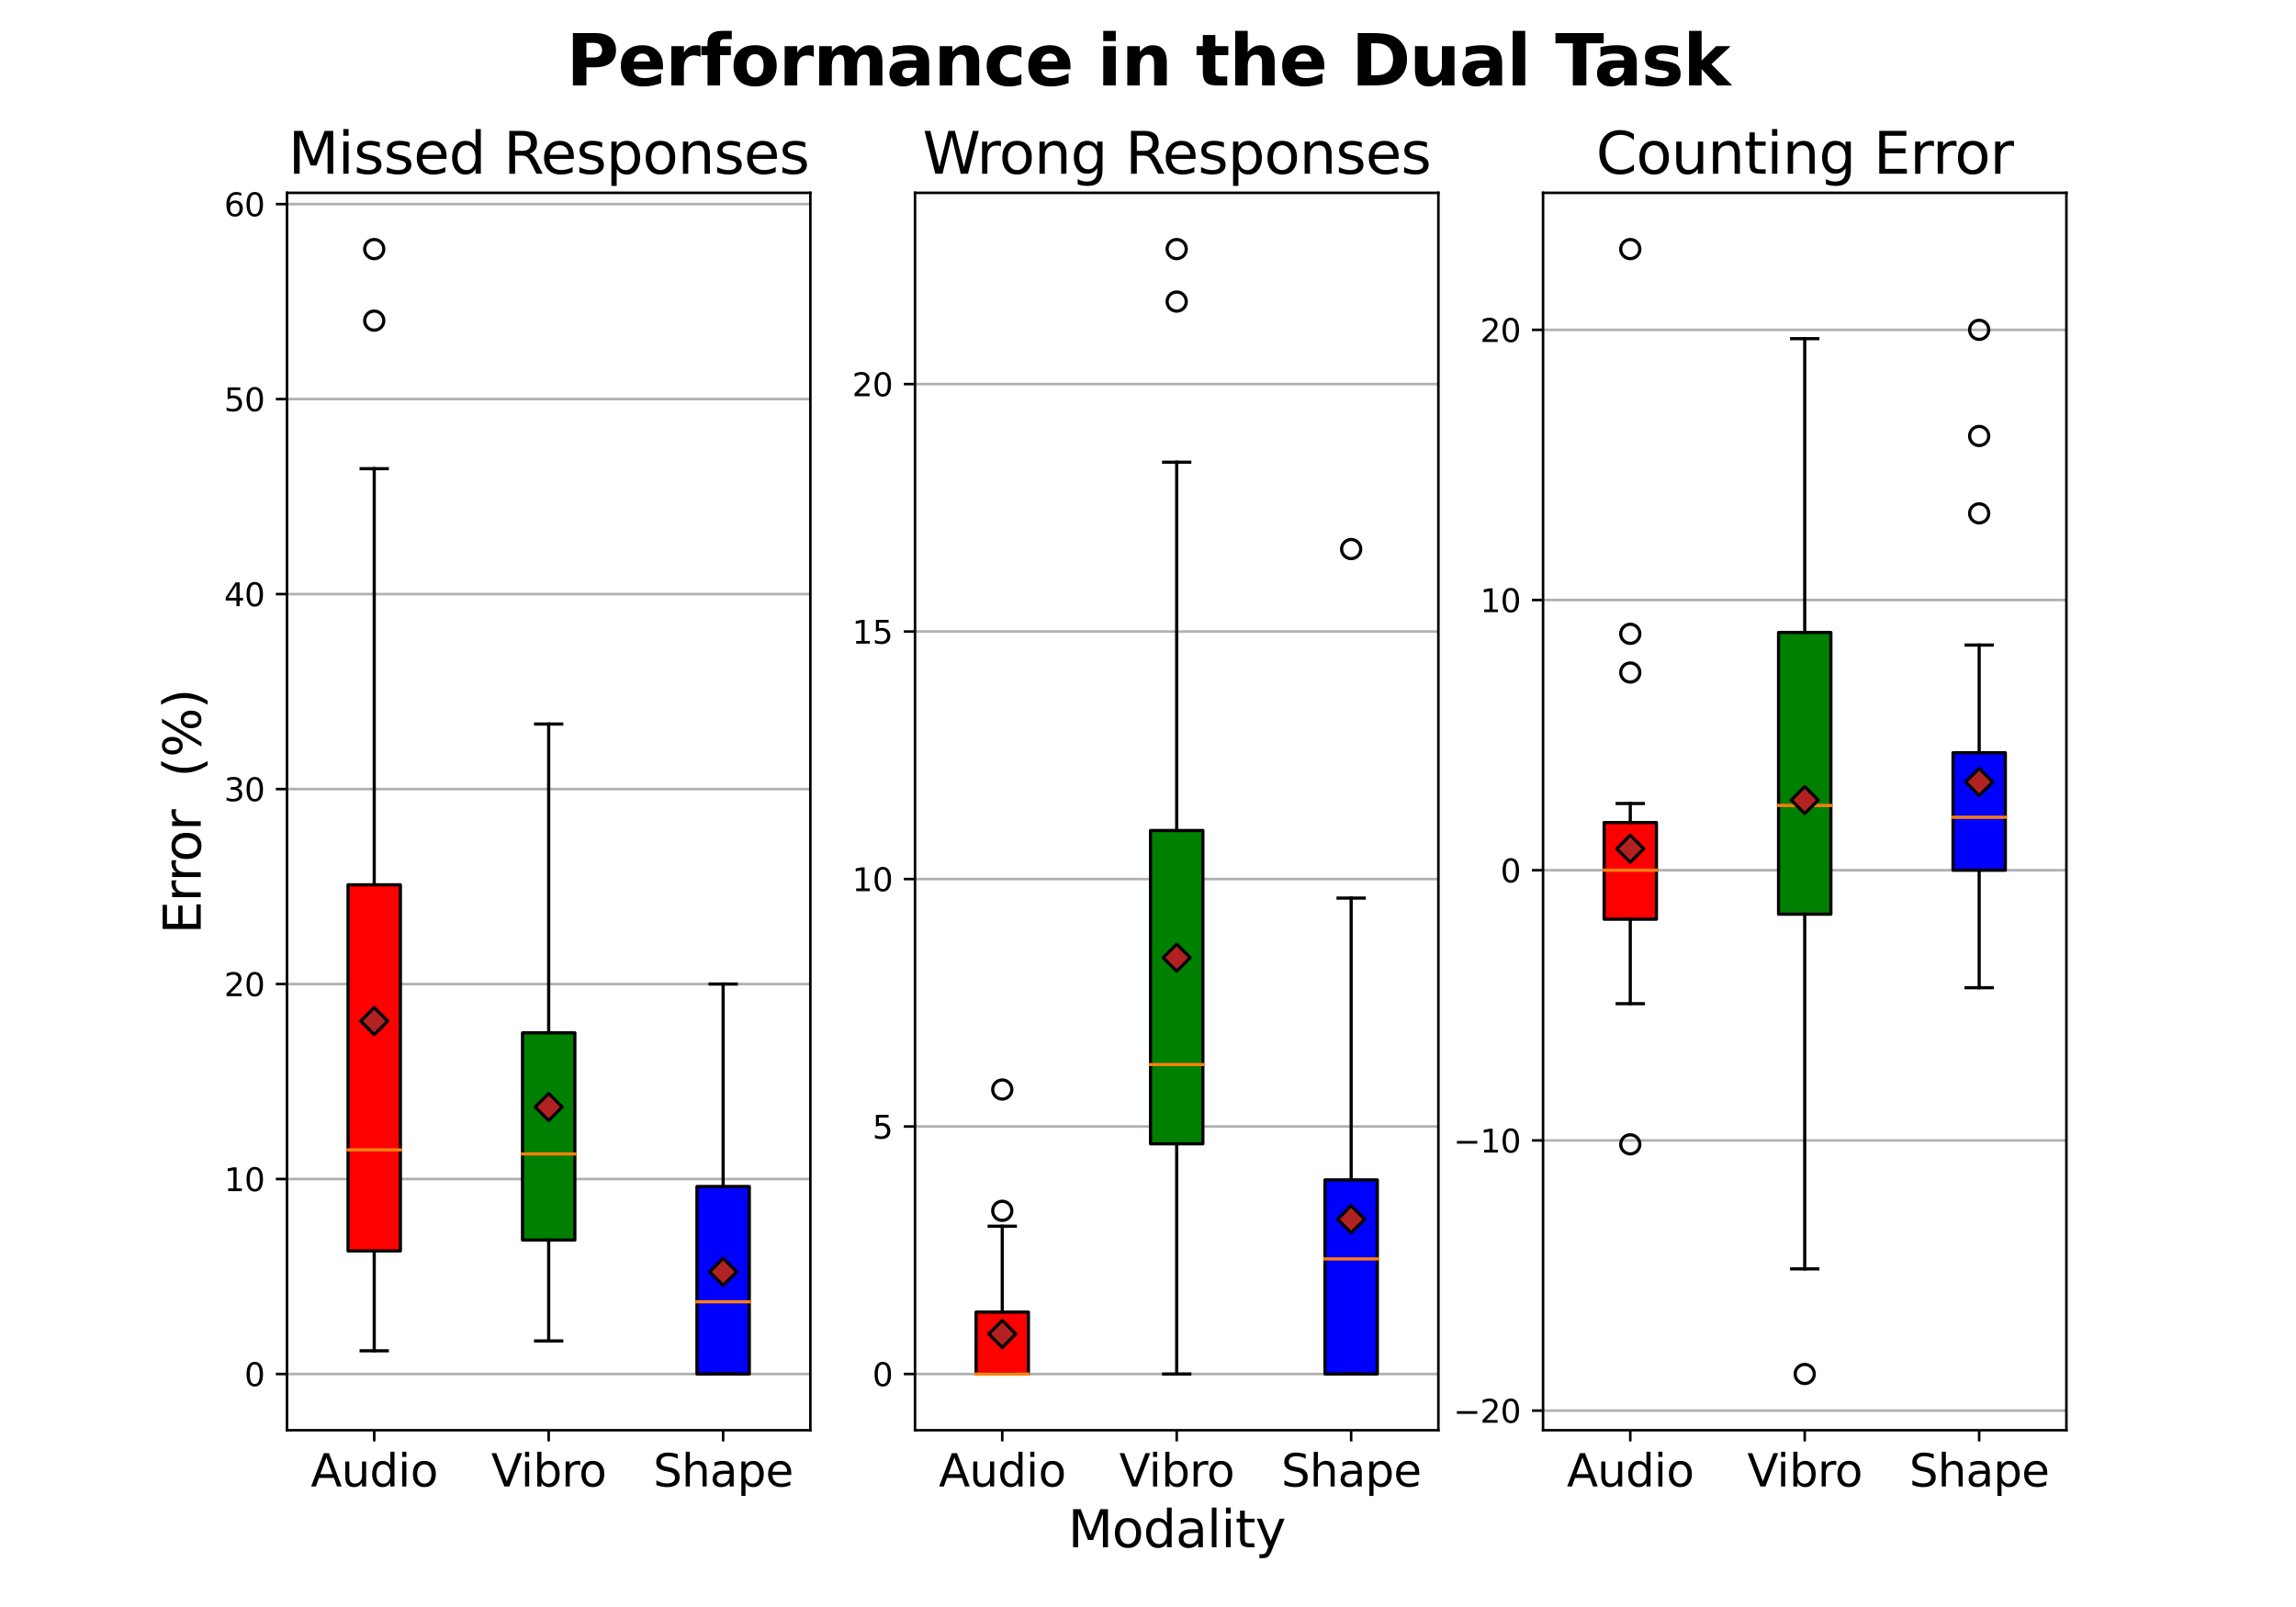 <?xml version="1.0" encoding="utf-8" standalone="no"?>
<!DOCTYPE svg PUBLIC "-//W3C//DTD SVG 1.1//EN"
  "http://www.w3.org/Graphics/SVG/1.1/DTD/svg11.dtd">
<svg xmlns:xlink="http://www.w3.org/1999/xlink" width="720pt" height="504pt" viewBox="0 0 720 504" xmlns="http://www.w3.org/2000/svg" version="1.1">
 <defs>
  <style type="text/css">*{stroke-linejoin: round; stroke-linecap: butt}</style>
 </defs>
 <g id="figure_1">
  <g id="patch_1">
   <path d="M 0 504 
L 720 504 
L 720 0 
L 0 0 
z
" style="fill: #ffffff"/>
  </g>
  <g id="axes_1">
   <g id="patch_2">
    <path d="M 90 448.56 
L 254.118 448.56 
L 254.118 60.48 
L 90 60.48 
z
" style="fill: #ffffff"/>
   </g>
   <g id="matplotlib.axis_1">
    <g id="xtick_1">
     <g id="line2d_1">
      <defs>
       <path id="m55dd705a70" d="M 0 0 
L 0 3.5 
" style="stroke: #000000; stroke-width: 0.8"/>
      </defs>
      <g>
       <use xlink:href="#m55dd705a70" x="117.353" y="448.56" style="stroke: #000000; stroke-width: 0.8"/>
      </g>
     </g>
     <g id="text_1">
      <!-- Audio -->
      <g transform="translate(97.457 466.198)scale(0.14 -0.14)">
       <defs>
        <path id="DejaVuSans-41" d="M 2188 4044 
L 1331 1722 
L 3047 1722 
L 2188 4044 
z
M 1831 4666 
L 2547 4666 
L 4325 0 
L 3669 0 
L 3244 1197 
L 1141 1197 
L 716 0 
L 50 0 
L 1831 4666 
z
" transform="scale(0.016)"/>
        <path id="DejaVuSans-75" d="M 544 1381 
L 544 3500 
L 1119 3500 
L 1119 1403 
Q 1119 906 1312 657 
Q 1506 409 1894 409 
Q 2359 409 2629 706 
Q 2900 1003 2900 1516 
L 2900 3500 
L 3475 3500 
L 3475 0 
L 2900 0 
L 2900 538 
Q 2691 219 2414 64 
Q 2138 -91 1772 -91 
Q 1169 -91 856 284 
Q 544 659 544 1381 
z
M 1991 3584 
L 1991 3584 
z
" transform="scale(0.016)"/>
        <path id="DejaVuSans-64" d="M 2906 2969 
L 2906 4863 
L 3481 4863 
L 3481 0 
L 2906 0 
L 2906 525 
Q 2725 213 2448 61 
Q 2172 -91 1784 -91 
Q 1150 -91 751 415 
Q 353 922 353 1747 
Q 353 2572 751 3078 
Q 1150 3584 1784 3584 
Q 2172 3584 2448 3432 
Q 2725 3281 2906 2969 
z
M 947 1747 
Q 947 1113 1208 752 
Q 1469 391 1925 391 
Q 2381 391 2643 752 
Q 2906 1113 2906 1747 
Q 2906 2381 2643 2742 
Q 2381 3103 1925 3103 
Q 1469 3103 1208 2742 
Q 947 2381 947 1747 
z
" transform="scale(0.016)"/>
        <path id="DejaVuSans-69" d="M 603 3500 
L 1178 3500 
L 1178 0 
L 603 0 
L 603 3500 
z
M 603 4863 
L 1178 4863 
L 1178 4134 
L 603 4134 
L 603 4863 
z
" transform="scale(0.016)"/>
        <path id="DejaVuSans-6f" d="M 1959 3097 
Q 1497 3097 1228 2736 
Q 959 2375 959 1747 
Q 959 1119 1226 758 
Q 1494 397 1959 397 
Q 2419 397 2687 759 
Q 2956 1122 2956 1747 
Q 2956 2369 2687 2733 
Q 2419 3097 1959 3097 
z
M 1959 3584 
Q 2709 3584 3137 3096 
Q 3566 2609 3566 1747 
Q 3566 888 3137 398 
Q 2709 -91 1959 -91 
Q 1206 -91 779 398 
Q 353 888 353 1747 
Q 353 2609 779 3096 
Q 1206 3584 1959 3584 
z
" transform="scale(0.016)"/>
       </defs>
       <use xlink:href="#DejaVuSans-41"/>
       <use xlink:href="#DejaVuSans-75" x="68.408"/>
       <use xlink:href="#DejaVuSans-64" x="131.787"/>
       <use xlink:href="#DejaVuSans-69" x="195.264"/>
       <use xlink:href="#DejaVuSans-6f" x="223.047"/>
      </g>
     </g>
    </g>
    <g id="xtick_2">
     <g id="line2d_2">
      <g>
       <use xlink:href="#m55dd705a70" x="172.059" y="448.56" style="stroke: #000000; stroke-width: 0.8"/>
      </g>
     </g>
     <g id="text_2">
      <!-- Vibro -->
      <g transform="translate(154.036 466.198)scale(0.14 -0.14)">
       <defs>
        <path id="DejaVuSans-56" d="M 1831 0 
L 50 4666 
L 709 4666 
L 2188 738 
L 3669 4666 
L 4325 4666 
L 2547 0 
L 1831 0 
z
" transform="scale(0.016)"/>
        <path id="DejaVuSans-62" d="M 3116 1747 
Q 3116 2381 2855 2742 
Q 2594 3103 2138 3103 
Q 1681 3103 1420 2742 
Q 1159 2381 1159 1747 
Q 1159 1113 1420 752 
Q 1681 391 2138 391 
Q 2594 391 2855 752 
Q 3116 1113 3116 1747 
z
M 1159 2969 
Q 1341 3281 1617 3432 
Q 1894 3584 2278 3584 
Q 2916 3584 3314 3078 
Q 3713 2572 3713 1747 
Q 3713 922 3314 415 
Q 2916 -91 2278 -91 
Q 1894 -91 1617 61 
Q 1341 213 1159 525 
L 1159 0 
L 581 0 
L 581 4863 
L 1159 4863 
L 1159 2969 
z
" transform="scale(0.016)"/>
        <path id="DejaVuSans-72" d="M 2631 2963 
Q 2534 3019 2420 3045 
Q 2306 3072 2169 3072 
Q 1681 3072 1420 2755 
Q 1159 2438 1159 1844 
L 1159 0 
L 581 0 
L 581 3500 
L 1159 3500 
L 1159 2956 
Q 1341 3275 1631 3429 
Q 1922 3584 2338 3584 
Q 2397 3584 2469 3576 
Q 2541 3569 2628 3553 
L 2631 2963 
z
" transform="scale(0.016)"/>
       </defs>
       <use xlink:href="#DejaVuSans-56"/>
       <use xlink:href="#DejaVuSans-69" x="66.158"/>
       <use xlink:href="#DejaVuSans-62" x="93.941"/>
       <use xlink:href="#DejaVuSans-72" x="157.418"/>
       <use xlink:href="#DejaVuSans-6f" x="196.281"/>
      </g>
     </g>
    </g>
    <g id="xtick_3">
     <g id="line2d_3">
      <g>
       <use xlink:href="#m55dd705a70" x="226.765" y="448.56" style="stroke: #000000; stroke-width: 0.8"/>
      </g>
     </g>
     <g id="text_3">
      <!-- Shape -->
      <g transform="translate(204.844 466.198)scale(0.14 -0.14)">
       <defs>
        <path id="DejaVuSans-53" d="M 3425 4513 
L 3425 3897 
Q 3066 4069 2747 4153 
Q 2428 4238 2131 4238 
Q 1616 4238 1336 4038 
Q 1056 3838 1056 3469 
Q 1056 3159 1242 3001 
Q 1428 2844 1947 2747 
L 2328 2669 
Q 3034 2534 3370 2195 
Q 3706 1856 3706 1288 
Q 3706 609 3251 259 
Q 2797 -91 1919 -91 
Q 1588 -91 1214 -16 
Q 841 59 441 206 
L 441 856 
Q 825 641 1194 531 
Q 1563 422 1919 422 
Q 2459 422 2753 634 
Q 3047 847 3047 1241 
Q 3047 1584 2836 1778 
Q 2625 1972 2144 2069 
L 1759 2144 
Q 1053 2284 737 2584 
Q 422 2884 422 3419 
Q 422 4038 858 4394 
Q 1294 4750 2059 4750 
Q 2388 4750 2728 4690 
Q 3069 4631 3425 4513 
z
" transform="scale(0.016)"/>
        <path id="DejaVuSans-68" d="M 3513 2113 
L 3513 0 
L 2938 0 
L 2938 2094 
Q 2938 2591 2744 2837 
Q 2550 3084 2163 3084 
Q 1697 3084 1428 2787 
Q 1159 2491 1159 1978 
L 1159 0 
L 581 0 
L 581 4863 
L 1159 4863 
L 1159 2956 
Q 1366 3272 1645 3428 
Q 1925 3584 2291 3584 
Q 2894 3584 3203 3211 
Q 3513 2838 3513 2113 
z
" transform="scale(0.016)"/>
        <path id="DejaVuSans-61" d="M 2194 1759 
Q 1497 1759 1228 1600 
Q 959 1441 959 1056 
Q 959 750 1161 570 
Q 1363 391 1709 391 
Q 2188 391 2477 730 
Q 2766 1069 2766 1631 
L 2766 1759 
L 2194 1759 
z
M 3341 1997 
L 3341 0 
L 2766 0 
L 2766 531 
Q 2569 213 2275 61 
Q 1981 -91 1556 -91 
Q 1019 -91 701 211 
Q 384 513 384 1019 
Q 384 1609 779 1909 
Q 1175 2209 1959 2209 
L 2766 2209 
L 2766 2266 
Q 2766 2663 2505 2880 
Q 2244 3097 1772 3097 
Q 1472 3097 1187 3025 
Q 903 2953 641 2809 
L 641 3341 
Q 956 3463 1253 3523 
Q 1550 3584 1831 3584 
Q 2591 3584 2966 3190 
Q 3341 2797 3341 1997 
z
" transform="scale(0.016)"/>
        <path id="DejaVuSans-70" d="M 1159 525 
L 1159 -1331 
L 581 -1331 
L 581 3500 
L 1159 3500 
L 1159 2969 
Q 1341 3281 1617 3432 
Q 1894 3584 2278 3584 
Q 2916 3584 3314 3078 
Q 3713 2572 3713 1747 
Q 3713 922 3314 415 
Q 2916 -91 2278 -91 
Q 1894 -91 1617 61 
Q 1341 213 1159 525 
z
M 3116 1747 
Q 3116 2381 2855 2742 
Q 2594 3103 2138 3103 
Q 1681 3103 1420 2742 
Q 1159 2381 1159 1747 
Q 1159 1113 1420 752 
Q 1681 391 2138 391 
Q 2594 391 2855 752 
Q 3116 1113 3116 1747 
z
" transform="scale(0.016)"/>
        <path id="DejaVuSans-65" d="M 3597 1894 
L 3597 1613 
L 953 1613 
Q 991 1019 1311 708 
Q 1631 397 2203 397 
Q 2534 397 2845 478 
Q 3156 559 3463 722 
L 3463 178 
Q 3153 47 2828 -22 
Q 2503 -91 2169 -91 
Q 1331 -91 842 396 
Q 353 884 353 1716 
Q 353 2575 817 3079 
Q 1281 3584 2069 3584 
Q 2775 3584 3186 3129 
Q 3597 2675 3597 1894 
z
M 3022 2063 
Q 3016 2534 2758 2815 
Q 2500 3097 2075 3097 
Q 1594 3097 1305 2825 
Q 1016 2553 972 2059 
L 3022 2063 
z
" transform="scale(0.016)"/>
       </defs>
       <use xlink:href="#DejaVuSans-53"/>
       <use xlink:href="#DejaVuSans-68" x="63.477"/>
       <use xlink:href="#DejaVuSans-61" x="126.855"/>
       <use xlink:href="#DejaVuSans-70" x="188.135"/>
       <use xlink:href="#DejaVuSans-65" x="251.611"/>
      </g>
     </g>
    </g>
   </g>
   <g id="matplotlib.axis_2">
    <g id="ytick_1">
     <g id="line2d_4">
      <path d="M 90 430.92 
L 254.118 430.92 
" clip-path="url(#p81320857c2)" style="fill: none; stroke: #b0b0b0; stroke-width: 0.8; stroke-linecap: square"/>
     </g>
     <g id="line2d_5">
      <defs>
       <path id="md8f226e6fe" d="M 0 0 
L -3.5 0 
" style="stroke: #000000; stroke-width: 0.8"/>
      </defs>
      <g>
       <use xlink:href="#md8f226e6fe" x="90" y="430.92" style="stroke: #000000; stroke-width: 0.8"/>
      </g>
     </g>
     <g id="text_4">
      <!-- 0 -->
      <g transform="translate(76.638 434.719)scale(0.1 -0.1)">
       <defs>
        <path id="DejaVuSans-30" d="M 2034 4250 
Q 1547 4250 1301 3770 
Q 1056 3291 1056 2328 
Q 1056 1369 1301 889 
Q 1547 409 2034 409 
Q 2525 409 2770 889 
Q 3016 1369 3016 2328 
Q 3016 3291 2770 3770 
Q 2525 4250 2034 4250 
z
M 2034 4750 
Q 2819 4750 3233 4129 
Q 3647 3509 3647 2328 
Q 3647 1150 3233 529 
Q 2819 -91 2034 -91 
Q 1250 -91 836 529 
Q 422 1150 422 2328 
Q 422 3509 836 4129 
Q 1250 4750 2034 4750 
z
" transform="scale(0.016)"/>
       </defs>
       <use xlink:href="#DejaVuSans-30"/>
      </g>
     </g>
    </g>
    <g id="ytick_2">
     <g id="line2d_6">
      <path d="M 90 369.768 
L 254.118 369.768 
" clip-path="url(#p81320857c2)" style="fill: none; stroke: #b0b0b0; stroke-width: 0.8; stroke-linecap: square"/>
     </g>
     <g id="line2d_7">
      <g>
       <use xlink:href="#md8f226e6fe" x="90" y="369.768" style="stroke: #000000; stroke-width: 0.8"/>
      </g>
     </g>
     <g id="text_5">
      <!-- 10 -->
      <g transform="translate(70.275 373.567)scale(0.1 -0.1)">
       <defs>
        <path id="DejaVuSans-31" d="M 794 531 
L 1825 531 
L 1825 4091 
L 703 3866 
L 703 4441 
L 1819 4666 
L 2450 4666 
L 2450 531 
L 3481 531 
L 3481 0 
L 794 0 
L 794 531 
z
" transform="scale(0.016)"/>
       </defs>
       <use xlink:href="#DejaVuSans-31"/>
       <use xlink:href="#DejaVuSans-30" x="63.623"/>
      </g>
     </g>
    </g>
    <g id="ytick_3">
     <g id="line2d_8">
      <path d="M 90 308.616 
L 254.118 308.616 
" clip-path="url(#p81320857c2)" style="fill: none; stroke: #b0b0b0; stroke-width: 0.8; stroke-linecap: square"/>
     </g>
     <g id="line2d_9">
      <g>
       <use xlink:href="#md8f226e6fe" x="90" y="308.616" style="stroke: #000000; stroke-width: 0.8"/>
      </g>
     </g>
     <g id="text_6">
      <!-- 20 -->
      <g transform="translate(70.275 312.415)scale(0.1 -0.1)">
       <defs>
        <path id="DejaVuSans-32" d="M 1228 531 
L 3431 531 
L 3431 0 
L 469 0 
L 469 531 
Q 828 903 1448 1529 
Q 2069 2156 2228 2338 
Q 2531 2678 2651 2914 
Q 2772 3150 2772 3378 
Q 2772 3750 2511 3984 
Q 2250 4219 1831 4219 
Q 1534 4219 1204 4116 
Q 875 4013 500 3803 
L 500 4441 
Q 881 4594 1212 4672 
Q 1544 4750 1819 4750 
Q 2544 4750 2975 4387 
Q 3406 4025 3406 3419 
Q 3406 3131 3298 2873 
Q 3191 2616 2906 2266 
Q 2828 2175 2409 1742 
Q 1991 1309 1228 531 
z
" transform="scale(0.016)"/>
       </defs>
       <use xlink:href="#DejaVuSans-32"/>
       <use xlink:href="#DejaVuSans-30" x="63.623"/>
      </g>
     </g>
    </g>
    <g id="ytick_4">
     <g id="line2d_10">
      <path d="M 90 247.464 
L 254.118 247.464 
" clip-path="url(#p81320857c2)" style="fill: none; stroke: #b0b0b0; stroke-width: 0.8; stroke-linecap: square"/>
     </g>
     <g id="line2d_11">
      <g>
       <use xlink:href="#md8f226e6fe" x="90" y="247.464" style="stroke: #000000; stroke-width: 0.8"/>
      </g>
     </g>
     <g id="text_7">
      <!-- 30 -->
      <g transform="translate(70.275 251.263)scale(0.1 -0.1)">
       <defs>
        <path id="DejaVuSans-33" d="M 2597 2516 
Q 3050 2419 3304 2112 
Q 3559 1806 3559 1356 
Q 3559 666 3084 287 
Q 2609 -91 1734 -91 
Q 1441 -91 1130 -33 
Q 819 25 488 141 
L 488 750 
Q 750 597 1062 519 
Q 1375 441 1716 441 
Q 2309 441 2620 675 
Q 2931 909 2931 1356 
Q 2931 1769 2642 2001 
Q 2353 2234 1838 2234 
L 1294 2234 
L 1294 2753 
L 1863 2753 
Q 2328 2753 2575 2939 
Q 2822 3125 2822 3475 
Q 2822 3834 2567 4026 
Q 2313 4219 1838 4219 
Q 1578 4219 1281 4162 
Q 984 4106 628 3988 
L 628 4550 
Q 988 4650 1302 4700 
Q 1616 4750 1894 4750 
Q 2613 4750 3031 4423 
Q 3450 4097 3450 3541 
Q 3450 3153 3228 2886 
Q 3006 2619 2597 2516 
z
" transform="scale(0.016)"/>
       </defs>
       <use xlink:href="#DejaVuSans-33"/>
       <use xlink:href="#DejaVuSans-30" x="63.623"/>
      </g>
     </g>
    </g>
    <g id="ytick_5">
     <g id="line2d_12">
      <path d="M 90 186.312 
L 254.118 186.312 
" clip-path="url(#p81320857c2)" style="fill: none; stroke: #b0b0b0; stroke-width: 0.8; stroke-linecap: square"/>
     </g>
     <g id="line2d_13">
      <g>
       <use xlink:href="#md8f226e6fe" x="90" y="186.312" style="stroke: #000000; stroke-width: 0.8"/>
      </g>
     </g>
     <g id="text_8">
      <!-- 40 -->
      <g transform="translate(70.275 190.111)scale(0.1 -0.1)">
       <defs>
        <path id="DejaVuSans-34" d="M 2419 4116 
L 825 1625 
L 2419 1625 
L 2419 4116 
z
M 2253 4666 
L 3047 4666 
L 3047 1625 
L 3713 1625 
L 3713 1100 
L 3047 1100 
L 3047 0 
L 2419 0 
L 2419 1100 
L 313 1100 
L 313 1709 
L 2253 4666 
z
" transform="scale(0.016)"/>
       </defs>
       <use xlink:href="#DejaVuSans-34"/>
       <use xlink:href="#DejaVuSans-30" x="63.623"/>
      </g>
     </g>
    </g>
    <g id="ytick_6">
     <g id="line2d_14">
      <path d="M 90 125.16 
L 254.118 125.16 
" clip-path="url(#p81320857c2)" style="fill: none; stroke: #b0b0b0; stroke-width: 0.8; stroke-linecap: square"/>
     </g>
     <g id="line2d_15">
      <g>
       <use xlink:href="#md8f226e6fe" x="90" y="125.16" style="stroke: #000000; stroke-width: 0.8"/>
      </g>
     </g>
     <g id="text_9">
      <!-- 50 -->
      <g transform="translate(70.275 128.959)scale(0.1 -0.1)">
       <defs>
        <path id="DejaVuSans-35" d="M 691 4666 
L 3169 4666 
L 3169 4134 
L 1269 4134 
L 1269 2991 
Q 1406 3038 1543 3061 
Q 1681 3084 1819 3084 
Q 2600 3084 3056 2656 
Q 3513 2228 3513 1497 
Q 3513 744 3044 326 
Q 2575 -91 1722 -91 
Q 1428 -91 1123 -41 
Q 819 9 494 109 
L 494 744 
Q 775 591 1075 516 
Q 1375 441 1709 441 
Q 2250 441 2565 725 
Q 2881 1009 2881 1497 
Q 2881 1984 2565 2268 
Q 2250 2553 1709 2553 
Q 1456 2553 1204 2497 
Q 953 2441 691 2322 
L 691 4666 
z
" transform="scale(0.016)"/>
       </defs>
       <use xlink:href="#DejaVuSans-35"/>
       <use xlink:href="#DejaVuSans-30" x="63.623"/>
      </g>
     </g>
    </g>
    <g id="ytick_7">
     <g id="line2d_16">
      <path d="M 90 64.008 
L 254.118 64.008 
" clip-path="url(#p81320857c2)" style="fill: none; stroke: #b0b0b0; stroke-width: 0.8; stroke-linecap: square"/>
     </g>
     <g id="line2d_17">
      <g>
       <use xlink:href="#md8f226e6fe" x="90" y="64.008" style="stroke: #000000; stroke-width: 0.8"/>
      </g>
     </g>
     <g id="text_10">
      <!-- 60 -->
      <g transform="translate(70.275 67.807)scale(0.1 -0.1)">
       <defs>
        <path id="DejaVuSans-36" d="M 2113 2584 
Q 1688 2584 1439 2293 
Q 1191 2003 1191 1497 
Q 1191 994 1439 701 
Q 1688 409 2113 409 
Q 2538 409 2786 701 
Q 3034 994 3034 1497 
Q 3034 2003 2786 2293 
Q 2538 2584 2113 2584 
z
M 3366 4563 
L 3366 3988 
Q 3128 4100 2886 4159 
Q 2644 4219 2406 4219 
Q 1781 4219 1451 3797 
Q 1122 3375 1075 2522 
Q 1259 2794 1537 2939 
Q 1816 3084 2150 3084 
Q 2853 3084 3261 2657 
Q 3669 2231 3669 1497 
Q 3669 778 3244 343 
Q 2819 -91 2113 -91 
Q 1303 -91 875 529 
Q 447 1150 447 2328 
Q 447 3434 972 4092 
Q 1497 4750 2381 4750 
Q 2619 4750 2861 4703 
Q 3103 4656 3366 4563 
z
" transform="scale(0.016)"/>
       </defs>
       <use xlink:href="#DejaVuSans-36"/>
       <use xlink:href="#DejaVuSans-30" x="63.623"/>
      </g>
     </g>
    </g>
    <g id="text_11">
     <!-- Error  (%) -->
     <g transform="translate(62.947 292.945)rotate(-90)scale(0.16 -0.16)">
      <defs>
       <path id="DejaVuSans-45" d="M 628 4666 
L 3578 4666 
L 3578 4134 
L 1259 4134 
L 1259 2753 
L 3481 2753 
L 3481 2222 
L 1259 2222 
L 1259 531 
L 3634 531 
L 3634 0 
L 628 0 
L 628 4666 
z
" transform="scale(0.016)"/>
       <path id="DejaVuSans-20" transform="scale(0.016)"/>
       <path id="DejaVuSans-28" d="M 1984 4856 
Q 1566 4138 1362 3434 
Q 1159 2731 1159 2009 
Q 1159 1288 1364 580 
Q 1569 -128 1984 -844 
L 1484 -844 
Q 1016 -109 783 600 
Q 550 1309 550 2009 
Q 550 2706 781 3412 
Q 1013 4119 1484 4856 
L 1984 4856 
z
" transform="scale(0.016)"/>
       <path id="DejaVuSans-25" d="M 4653 2053 
Q 4381 2053 4226 1822 
Q 4072 1591 4072 1178 
Q 4072 772 4226 539 
Q 4381 306 4653 306 
Q 4919 306 5073 539 
Q 5228 772 5228 1178 
Q 5228 1588 5073 1820 
Q 4919 2053 4653 2053 
z
M 4653 2450 
Q 5147 2450 5437 2106 
Q 5728 1763 5728 1178 
Q 5728 594 5436 251 
Q 5144 -91 4653 -91 
Q 4153 -91 3862 251 
Q 3572 594 3572 1178 
Q 3572 1766 3864 2108 
Q 4156 2450 4653 2450 
z
M 1428 4353 
Q 1159 4353 1004 4120 
Q 850 3888 850 3481 
Q 850 3069 1003 2837 
Q 1156 2606 1428 2606 
Q 1700 2606 1854 2837 
Q 2009 3069 2009 3481 
Q 2009 3884 1853 4118 
Q 1697 4353 1428 4353 
z
M 4250 4750 
L 4750 4750 
L 1831 -91 
L 1331 -91 
L 4250 4750 
z
M 1428 4750 
Q 1922 4750 2215 4408 
Q 2509 4066 2509 3481 
Q 2509 2891 2217 2550 
Q 1925 2209 1428 2209 
Q 931 2209 642 2551 
Q 353 2894 353 3481 
Q 353 4063 643 4406 
Q 934 4750 1428 4750 
z
" transform="scale(0.016)"/>
       <path id="DejaVuSans-29" d="M 513 4856 
L 1013 4856 
Q 1481 4119 1714 3412 
Q 1947 2706 1947 2009 
Q 1947 1309 1714 600 
Q 1481 -109 1013 -844 
L 513 -844 
Q 928 -128 1133 580 
Q 1338 1288 1338 2009 
Q 1338 2731 1133 3434 
Q 928 4138 513 4856 
z
" transform="scale(0.016)"/>
      </defs>
      <use xlink:href="#DejaVuSans-45"/>
      <use xlink:href="#DejaVuSans-72" x="63.184"/>
      <use xlink:href="#DejaVuSans-72" x="102.547"/>
      <use xlink:href="#DejaVuSans-6f" x="141.41"/>
      <use xlink:href="#DejaVuSans-72" x="202.592"/>
      <use xlink:href="#DejaVuSans-20" x="243.705"/>
      <use xlink:href="#DejaVuSans-20" x="275.492"/>
      <use xlink:href="#DejaVuSans-28" x="307.279"/>
      <use xlink:href="#DejaVuSans-25" x="346.293"/>
      <use xlink:href="#DejaVuSans-29" x="441.312"/>
     </g>
    </g>
   </g>
   <g id="patch_3">
    <path d="M 109.147 392.335 
L 125.559 392.335 
L 125.559 277.502 
L 109.147 277.502 
L 109.147 392.335 
z
" clip-path="url(#p81320857c2)" style="fill: #ff0000; stroke: #000000; stroke-linejoin: miter"/>
   </g>
   <g id="line2d_18">
    <path d="M 117.353 392.335 
L 117.353 423.64 
" clip-path="url(#p81320857c2)" style="fill: none; stroke: #000000; stroke-linecap: square"/>
   </g>
   <g id="line2d_19">
    <path d="M 117.353 277.502 
L 117.353 147 
" clip-path="url(#p81320857c2)" style="fill: none; stroke: #000000; stroke-linecap: square"/>
   </g>
   <g id="line2d_20">
    <path d="M 113.25 423.64 
L 121.456 423.64 
" clip-path="url(#p81320857c2)" style="fill: none; stroke: #000000; stroke-linecap: square"/>
   </g>
   <g id="line2d_21">
    <path d="M 113.25 147 
L 121.456 147 
" clip-path="url(#p81320857c2)" style="fill: none; stroke: #000000; stroke-linecap: square"/>
   </g>
   <g id="line2d_22">
    <defs>
     <path id="mc9e0e68bef" d="M 0 3 
C 0.796 3 1.559 2.684 2.121 2.121 
C 2.684 1.559 3 0.796 3 0 
C 3 -0.796 2.684 -1.559 2.121 -2.121 
C 1.559 -2.684 0.796 -3 0 -3 
C -0.796 -3 -1.559 -2.684 -2.121 -2.121 
C -2.684 -1.559 -3 -0.796 -3 0 
C -3 0.796 -2.684 1.559 -2.121 2.121 
C -1.559 2.684 -0.796 3 0 3 
z
" style="stroke: #000000"/>
    </defs>
    <g clip-path="url(#p81320857c2)">
     <use xlink:href="#mc9e0e68bef" x="117.353" y="78.12" style="fill-opacity: 0; stroke: #000000"/>
     <use xlink:href="#mc9e0e68bef" x="117.353" y="100.559" style="fill-opacity: 0; stroke: #000000"/>
    </g>
   </g>
   <g id="patch_4">
    <path d="M 163.853 388.911 
L 180.265 388.911 
L 180.265 323.929 
L 163.853 323.929 
L 163.853 388.911 
z
" clip-path="url(#p81320857c2)" style="fill: #008000; stroke: #000000; stroke-linejoin: miter"/>
   </g>
   <g id="line2d_23">
    <path d="M 172.059 388.911 
L 172.059 420.555 
" clip-path="url(#p81320857c2)" style="fill: none; stroke: #000000; stroke-linecap: square"/>
   </g>
   <g id="line2d_24">
    <path d="M 172.059 323.929 
L 172.059 227.08 
" clip-path="url(#p81320857c2)" style="fill: none; stroke: #000000; stroke-linecap: square"/>
   </g>
   <g id="line2d_25">
    <path d="M 167.956 420.555 
L 176.162 420.555 
" clip-path="url(#p81320857c2)" style="fill: none; stroke: #000000; stroke-linecap: square"/>
   </g>
   <g id="line2d_26">
    <path d="M 167.956 227.08 
L 176.162 227.08 
" clip-path="url(#p81320857c2)" style="fill: none; stroke: #000000; stroke-linecap: square"/>
   </g>
   <g id="line2d_27"/>
   <g id="patch_5">
    <path d="M 218.559 430.92 
L 234.971 430.92 
L 234.971 372.12 
L 218.559 372.12 
L 218.559 430.92 
z
" clip-path="url(#p81320857c2)" style="fill: #0000ff; stroke: #000000; stroke-linejoin: miter"/>
   </g>
   <g id="line2d_28">
    <path d="M 226.765 430.92 
L 226.765 430.92 
" clip-path="url(#p81320857c2)" style="fill: none; stroke: #000000; stroke-linecap: square"/>
   </g>
   <g id="line2d_29">
    <path d="M 226.765 372.12 
L 226.765 308.616 
" clip-path="url(#p81320857c2)" style="fill: none; stroke: #000000; stroke-linecap: square"/>
   </g>
   <g id="line2d_30">
    <path d="M 222.662 430.92 
L 230.868 430.92 
" clip-path="url(#p81320857c2)" style="fill: none; stroke: #000000; stroke-linecap: square"/>
   </g>
   <g id="line2d_31">
    <path d="M 222.662 308.616 
L 230.868 308.616 
" clip-path="url(#p81320857c2)" style="fill: none; stroke: #000000; stroke-linecap: square"/>
   </g>
   <g id="line2d_32"/>
   <g id="line2d_33">
    <path d="M 109.147 360.63 
L 125.559 360.63 
" clip-path="url(#p81320857c2)" style="fill: none; stroke: #ff7f0e; stroke-linecap: square"/>
   </g>
   <g id="line2d_34">
    <defs>
     <path id="m4e9ff4138b" d="M 0 4.243 
L 4.243 0 
L 0 -4.243 
L -4.243 0 
z
" style="stroke: #000000; stroke-linejoin: miter"/>
    </defs>
    <g clip-path="url(#p81320857c2)">
     <use xlink:href="#m4e9ff4138b" x="117.353" y="320.246" style="fill: #b22222; stroke: #000000; stroke-linejoin: miter"/>
    </g>
   </g>
   <g id="line2d_35">
    <path d="M 163.853 361.892 
L 180.265 361.892 
" clip-path="url(#p81320857c2)" style="fill: none; stroke: #ff7f0e; stroke-linecap: square"/>
   </g>
   <g id="line2d_36">
    <g clip-path="url(#p81320857c2)">
     <use xlink:href="#m4e9ff4138b" x="172.059" y="347.186" style="fill: #b22222; stroke: #000000; stroke-linejoin: miter"/>
    </g>
   </g>
   <g id="line2d_37">
    <path d="M 218.559 408.271 
L 234.971 408.271 
" clip-path="url(#p81320857c2)" style="fill: none; stroke: #ff7f0e; stroke-linecap: square"/>
   </g>
   <g id="line2d_38">
    <g clip-path="url(#p81320857c2)">
     <use xlink:href="#m4e9ff4138b" x="226.765" y="398.872" style="fill: #b22222; stroke: #000000; stroke-linejoin: miter"/>
    </g>
   </g>
   <g id="patch_6">
    <path d="M 90 448.56 
L 90 60.48 
" style="fill: none; stroke: #000000; stroke-width: 0.8; stroke-linejoin: miter; stroke-linecap: square"/>
   </g>
   <g id="patch_7">
    <path d="M 254.118 448.56 
L 254.118 60.48 
" style="fill: none; stroke: #000000; stroke-width: 0.8; stroke-linejoin: miter; stroke-linecap: square"/>
   </g>
   <g id="patch_8">
    <path d="M 90 448.56 
L 254.118 448.56 
" style="fill: none; stroke: #000000; stroke-width: 0.8; stroke-linejoin: miter; stroke-linecap: square"/>
   </g>
   <g id="patch_9">
    <path d="M 90 60.48 
L 254.118 60.48 
" style="fill: none; stroke: #000000; stroke-width: 0.8; stroke-linejoin: miter; stroke-linecap: square"/>
   </g>
   <g id="text_12">
    <!-- Missed Responses -->
    <g transform="translate(90.391 54.48)scale(0.18 -0.18)">
     <defs>
      <path id="DejaVuSans-4d" d="M 628 4666 
L 1569 4666 
L 2759 1491 
L 3956 4666 
L 4897 4666 
L 4897 0 
L 4281 0 
L 4281 4097 
L 3078 897 
L 2444 897 
L 1241 4097 
L 1241 0 
L 628 0 
L 628 4666 
z
" transform="scale(0.016)"/>
      <path id="DejaVuSans-73" d="M 2834 3397 
L 2834 2853 
Q 2591 2978 2328 3040 
Q 2066 3103 1784 3103 
Q 1356 3103 1142 2972 
Q 928 2841 928 2578 
Q 928 2378 1081 2264 
Q 1234 2150 1697 2047 
L 1894 2003 
Q 2506 1872 2764 1633 
Q 3022 1394 3022 966 
Q 3022 478 2636 193 
Q 2250 -91 1575 -91 
Q 1294 -91 989 -36 
Q 684 19 347 128 
L 347 722 
Q 666 556 975 473 
Q 1284 391 1588 391 
Q 1994 391 2212 530 
Q 2431 669 2431 922 
Q 2431 1156 2273 1281 
Q 2116 1406 1581 1522 
L 1381 1569 
Q 847 1681 609 1914 
Q 372 2147 372 2553 
Q 372 3047 722 3315 
Q 1072 3584 1716 3584 
Q 2034 3584 2315 3537 
Q 2597 3491 2834 3397 
z
" transform="scale(0.016)"/>
      <path id="DejaVuSans-52" d="M 2841 2188 
Q 3044 2119 3236 1894 
Q 3428 1669 3622 1275 
L 4263 0 
L 3584 0 
L 2988 1197 
Q 2756 1666 2539 1819 
Q 2322 1972 1947 1972 
L 1259 1972 
L 1259 0 
L 628 0 
L 628 4666 
L 2053 4666 
Q 2853 4666 3247 4331 
Q 3641 3997 3641 3322 
Q 3641 2881 3436 2590 
Q 3231 2300 2841 2188 
z
M 1259 4147 
L 1259 2491 
L 2053 2491 
Q 2509 2491 2742 2702 
Q 2975 2913 2975 3322 
Q 2975 3731 2742 3939 
Q 2509 4147 2053 4147 
L 1259 4147 
z
" transform="scale(0.016)"/>
      <path id="DejaVuSans-6e" d="M 3513 2113 
L 3513 0 
L 2938 0 
L 2938 2094 
Q 2938 2591 2744 2837 
Q 2550 3084 2163 3084 
Q 1697 3084 1428 2787 
Q 1159 2491 1159 1978 
L 1159 0 
L 581 0 
L 581 3500 
L 1159 3500 
L 1159 2956 
Q 1366 3272 1645 3428 
Q 1925 3584 2291 3584 
Q 2894 3584 3203 3211 
Q 3513 2838 3513 2113 
z
" transform="scale(0.016)"/>
     </defs>
     <use xlink:href="#DejaVuSans-4d"/>
     <use xlink:href="#DejaVuSans-69" x="86.279"/>
     <use xlink:href="#DejaVuSans-73" x="114.062"/>
     <use xlink:href="#DejaVuSans-73" x="166.162"/>
     <use xlink:href="#DejaVuSans-65" x="218.262"/>
     <use xlink:href="#DejaVuSans-64" x="279.785"/>
     <use xlink:href="#DejaVuSans-20" x="343.262"/>
     <use xlink:href="#DejaVuSans-52" x="375.049"/>
     <use xlink:href="#DejaVuSans-65" x="440.031"/>
     <use xlink:href="#DejaVuSans-73" x="501.555"/>
     <use xlink:href="#DejaVuSans-70" x="553.654"/>
     <use xlink:href="#DejaVuSans-6f" x="617.131"/>
     <use xlink:href="#DejaVuSans-6e" x="678.312"/>
     <use xlink:href="#DejaVuSans-73" x="741.691"/>
     <use xlink:href="#DejaVuSans-65" x="793.791"/>
     <use xlink:href="#DejaVuSans-73" x="855.314"/>
    </g>
   </g>
  </g>
  <g id="axes_2">
   <g id="patch_10">
    <path d="M 286.941 448.56 
L 451.059 448.56 
L 451.059 60.48 
L 286.941 60.48 
z
" style="fill: #ffffff"/>
   </g>
   <g id="matplotlib.axis_3">
    <g id="xtick_4">
     <g id="line2d_39">
      <g>
       <use xlink:href="#m55dd705a70" x="314.294" y="448.56" style="stroke: #000000; stroke-width: 0.8"/>
      </g>
     </g>
     <g id="text_13">
      <!-- Audio -->
      <g transform="translate(294.398 466.198)scale(0.14 -0.14)">
       <use xlink:href="#DejaVuSans-41"/>
       <use xlink:href="#DejaVuSans-75" x="68.408"/>
       <use xlink:href="#DejaVuSans-64" x="131.787"/>
       <use xlink:href="#DejaVuSans-69" x="195.264"/>
       <use xlink:href="#DejaVuSans-6f" x="223.047"/>
      </g>
     </g>
    </g>
    <g id="xtick_5">
     <g id="line2d_40">
      <g>
       <use xlink:href="#m55dd705a70" x="369" y="448.56" style="stroke: #000000; stroke-width: 0.8"/>
      </g>
     </g>
     <g id="text_14">
      <!-- Vibro -->
      <g transform="translate(350.977 466.198)scale(0.14 -0.14)">
       <use xlink:href="#DejaVuSans-56"/>
       <use xlink:href="#DejaVuSans-69" x="66.158"/>
       <use xlink:href="#DejaVuSans-62" x="93.941"/>
       <use xlink:href="#DejaVuSans-72" x="157.418"/>
       <use xlink:href="#DejaVuSans-6f" x="196.281"/>
      </g>
     </g>
    </g>
    <g id="xtick_6">
     <g id="line2d_41">
      <g>
       <use xlink:href="#m55dd705a70" x="423.706" y="448.56" style="stroke: #000000; stroke-width: 0.8"/>
      </g>
     </g>
     <g id="text_15">
      <!-- Shape -->
      <g transform="translate(401.785 466.198)scale(0.14 -0.14)">
       <use xlink:href="#DejaVuSans-53"/>
       <use xlink:href="#DejaVuSans-68" x="63.477"/>
       <use xlink:href="#DejaVuSans-61" x="126.855"/>
       <use xlink:href="#DejaVuSans-70" x="188.135"/>
       <use xlink:href="#DejaVuSans-65" x="251.611"/>
      </g>
     </g>
    </g>
    <g id="text_16">
     <!-- Modality -->
     <g transform="translate(334.905 485.267)scale(0.16 -0.16)">
      <defs>
       <path id="DejaVuSans-6c" d="M 603 4863 
L 1178 4863 
L 1178 0 
L 603 0 
L 603 4863 
z
" transform="scale(0.016)"/>
       <path id="DejaVuSans-74" d="M 1172 4494 
L 1172 3500 
L 2356 3500 
L 2356 3053 
L 1172 3053 
L 1172 1153 
Q 1172 725 1289 603 
Q 1406 481 1766 481 
L 2356 481 
L 2356 0 
L 1766 0 
Q 1100 0 847 248 
Q 594 497 594 1153 
L 594 3053 
L 172 3053 
L 172 3500 
L 594 3500 
L 594 4494 
L 1172 4494 
z
" transform="scale(0.016)"/>
       <path id="DejaVuSans-79" d="M 2059 -325 
Q 1816 -950 1584 -1140 
Q 1353 -1331 966 -1331 
L 506 -1331 
L 506 -850 
L 844 -850 
Q 1081 -850 1212 -737 
Q 1344 -625 1503 -206 
L 1606 56 
L 191 3500 
L 800 3500 
L 1894 763 
L 2988 3500 
L 3597 3500 
L 2059 -325 
z
" transform="scale(0.016)"/>
      </defs>
      <use xlink:href="#DejaVuSans-4d"/>
      <use xlink:href="#DejaVuSans-6f" x="86.279"/>
      <use xlink:href="#DejaVuSans-64" x="147.461"/>
      <use xlink:href="#DejaVuSans-61" x="210.938"/>
      <use xlink:href="#DejaVuSans-6c" x="272.217"/>
      <use xlink:href="#DejaVuSans-69" x="300"/>
      <use xlink:href="#DejaVuSans-74" x="327.783"/>
      <use xlink:href="#DejaVuSans-79" x="366.992"/>
     </g>
    </g>
   </g>
   <g id="matplotlib.axis_4">
    <g id="ytick_8">
     <g id="line2d_42">
      <path d="M 286.941 430.92 
L 451.059 430.92 
" clip-path="url(#pa685a753b1)" style="fill: none; stroke: #b0b0b0; stroke-width: 0.8; stroke-linecap: square"/>
     </g>
     <g id="line2d_43">
      <g>
       <use xlink:href="#md8f226e6fe" x="286.941" y="430.92" style="stroke: #000000; stroke-width: 0.8"/>
      </g>
     </g>
     <g id="text_17">
      <!-- 0 -->
      <g transform="translate(273.579 434.719)scale(0.1 -0.1)">
       <use xlink:href="#DejaVuSans-30"/>
      </g>
     </g>
    </g>
    <g id="ytick_9">
     <g id="line2d_44">
      <path d="M 286.941 353.304 
L 451.059 353.304 
" clip-path="url(#pa685a753b1)" style="fill: none; stroke: #b0b0b0; stroke-width: 0.8; stroke-linecap: square"/>
     </g>
     <g id="line2d_45">
      <g>
       <use xlink:href="#md8f226e6fe" x="286.941" y="353.304" style="stroke: #000000; stroke-width: 0.8"/>
      </g>
     </g>
     <g id="text_18">
      <!-- 5 -->
      <g transform="translate(273.579 357.103)scale(0.1 -0.1)">
       <use xlink:href="#DejaVuSans-35"/>
      </g>
     </g>
    </g>
    <g id="ytick_10">
     <g id="line2d_46">
      <path d="M 286.941 275.688 
L 451.059 275.688 
" clip-path="url(#pa685a753b1)" style="fill: none; stroke: #b0b0b0; stroke-width: 0.8; stroke-linecap: square"/>
     </g>
     <g id="line2d_47">
      <g>
       <use xlink:href="#md8f226e6fe" x="286.941" y="275.688" style="stroke: #000000; stroke-width: 0.8"/>
      </g>
     </g>
     <g id="text_19">
      <!-- 10 -->
      <g transform="translate(267.216 279.487)scale(0.1 -0.1)">
       <use xlink:href="#DejaVuSans-31"/>
       <use xlink:href="#DejaVuSans-30" x="63.623"/>
      </g>
     </g>
    </g>
    <g id="ytick_11">
     <g id="line2d_48">
      <path d="M 286.941 198.072 
L 451.059 198.072 
" clip-path="url(#pa685a753b1)" style="fill: none; stroke: #b0b0b0; stroke-width: 0.8; stroke-linecap: square"/>
     </g>
     <g id="line2d_49">
      <g>
       <use xlink:href="#md8f226e6fe" x="286.941" y="198.072" style="stroke: #000000; stroke-width: 0.8"/>
      </g>
     </g>
     <g id="text_20">
      <!-- 15 -->
      <g transform="translate(267.216 201.871)scale(0.1 -0.1)">
       <use xlink:href="#DejaVuSans-31"/>
       <use xlink:href="#DejaVuSans-35" x="63.623"/>
      </g>
     </g>
    </g>
    <g id="ytick_12">
     <g id="line2d_50">
      <path d="M 286.941 120.456 
L 451.059 120.456 
" clip-path="url(#pa685a753b1)" style="fill: none; stroke: #b0b0b0; stroke-width: 0.8; stroke-linecap: square"/>
     </g>
     <g id="line2d_51">
      <g>
       <use xlink:href="#md8f226e6fe" x="286.941" y="120.456" style="stroke: #000000; stroke-width: 0.8"/>
      </g>
     </g>
     <g id="text_21">
      <!-- 20 -->
      <g transform="translate(267.216 124.255)scale(0.1 -0.1)">
       <use xlink:href="#DejaVuSans-32"/>
       <use xlink:href="#DejaVuSans-30" x="63.623"/>
      </g>
     </g>
    </g>
   </g>
   <g id="patch_11">
    <path d="M 306.088 430.92 
L 322.5 430.92 
L 322.5 411.513 
L 306.088 411.513 
L 306.088 430.92 
z
" clip-path="url(#pa685a753b1)" style="fill: #ff0000; stroke: #000000; stroke-linejoin: miter"/>
   </g>
   <g id="line2d_52">
    <path d="M 314.294 430.92 
L 314.294 430.92 
" clip-path="url(#pa685a753b1)" style="fill: none; stroke: #000000; stroke-linecap: square"/>
   </g>
   <g id="line2d_53">
    <path d="M 314.294 411.513 
L 314.294 384.582 
" clip-path="url(#pa685a753b1)" style="fill: none; stroke: #000000; stroke-linecap: square"/>
   </g>
   <g id="line2d_54">
    <path d="M 310.191 430.92 
L 318.397 430.92 
" clip-path="url(#pa685a753b1)" style="fill: none; stroke: #000000; stroke-linecap: square"/>
   </g>
   <g id="line2d_55">
    <path d="M 310.191 384.582 
L 318.397 384.582 
" clip-path="url(#pa685a753b1)" style="fill: none; stroke: #000000; stroke-linecap: square"/>
   </g>
   <g id="line2d_56">
    <g clip-path="url(#pa685a753b1)">
     <use xlink:href="#mc9e0e68bef" x="314.294" y="341.706" style="fill-opacity: 0; stroke: #000000"/>
     <use xlink:href="#mc9e0e68bef" x="314.294" y="379.745" style="fill-opacity: 0; stroke: #000000"/>
    </g>
   </g>
   <g id="patch_12">
    <path d="M 360.794 358.736 
L 377.206 358.736 
L 377.206 260.461 
L 360.794 260.461 
L 360.794 358.736 
z
" clip-path="url(#pa685a753b1)" style="fill: #008000; stroke: #000000; stroke-linejoin: miter"/>
   </g>
   <g id="line2d_57">
    <path d="M 369 358.736 
L 369 430.92 
" clip-path="url(#pa685a753b1)" style="fill: none; stroke: #000000; stroke-linecap: square"/>
   </g>
   <g id="line2d_58">
    <path d="M 369 260.461 
L 369 144.966 
" clip-path="url(#pa685a753b1)" style="fill: none; stroke: #000000; stroke-linecap: square"/>
   </g>
   <g id="line2d_59">
    <path d="M 364.897 430.92 
L 373.103 430.92 
" clip-path="url(#pa685a753b1)" style="fill: none; stroke: #000000; stroke-linecap: square"/>
   </g>
   <g id="line2d_60">
    <path d="M 364.897 144.966 
L 373.103 144.966 
" clip-path="url(#pa685a753b1)" style="fill: none; stroke: #000000; stroke-linecap: square"/>
   </g>
   <g id="line2d_61">
    <g clip-path="url(#pa685a753b1)">
     <use xlink:href="#mc9e0e68bef" x="369" y="94.584" style="fill-opacity: 0; stroke: #000000"/>
     <use xlink:href="#mc9e0e68bef" x="369" y="78.12" style="fill-opacity: 0; stroke: #000000"/>
    </g>
   </g>
   <g id="patch_13">
    <path d="M 415.5 430.92 
L 431.912 430.92 
L 431.912 370.045 
L 415.5 370.045 
L 415.5 430.92 
z
" clip-path="url(#pa685a753b1)" style="fill: #0000ff; stroke: #000000; stroke-linejoin: miter"/>
   </g>
   <g id="line2d_62">
    <path d="M 423.706 430.92 
L 423.706 430.92 
" clip-path="url(#pa685a753b1)" style="fill: none; stroke: #000000; stroke-linecap: square"/>
   </g>
   <g id="line2d_63">
    <path d="M 423.706 370.045 
L 423.706 281.658 
" clip-path="url(#pa685a753b1)" style="fill: none; stroke: #000000; stroke-linecap: square"/>
   </g>
   <g id="line2d_64">
    <path d="M 419.603 430.92 
L 427.809 430.92 
" clip-path="url(#pa685a753b1)" style="fill: none; stroke: #000000; stroke-linecap: square"/>
   </g>
   <g id="line2d_65">
    <path d="M 419.603 281.658 
L 427.809 281.658 
" clip-path="url(#pa685a753b1)" style="fill: none; stroke: #000000; stroke-linecap: square"/>
   </g>
   <g id="line2d_66">
    <g clip-path="url(#pa685a753b1)">
     <use xlink:href="#mc9e0e68bef" x="423.706" y="172.2" style="fill-opacity: 0; stroke: #000000"/>
    </g>
   </g>
   <g id="line2d_67">
    <path d="M 306.088 430.92 
L 322.5 430.92 
" clip-path="url(#pa685a753b1)" style="fill: none; stroke: #ff7f0e; stroke-linecap: square"/>
   </g>
   <g id="line2d_68">
    <g clip-path="url(#pa685a753b1)">
     <use xlink:href="#m4e9ff4138b" x="314.294" y="418.37" style="fill: #b22222; stroke: #000000; stroke-linejoin: miter"/>
    </g>
   </g>
   <g id="line2d_69">
    <path d="M 360.794 333.876 
L 377.206 333.876 
" clip-path="url(#pa685a753b1)" style="fill: none; stroke: #ff7f0e; stroke-linecap: square"/>
   </g>
   <g id="line2d_70">
    <g clip-path="url(#pa685a753b1)">
     <use xlink:href="#m4e9ff4138b" x="369" y="300.351" style="fill: #b22222; stroke: #000000; stroke-linejoin: miter"/>
    </g>
   </g>
   <g id="line2d_71">
    <path d="M 415.5 394.82 
L 431.912 394.82 
" clip-path="url(#pa685a753b1)" style="fill: none; stroke: #ff7f0e; stroke-linecap: square"/>
   </g>
   <g id="line2d_72">
    <g clip-path="url(#pa685a753b1)">
     <use xlink:href="#m4e9ff4138b" x="423.706" y="382.389" style="fill: #b22222; stroke: #000000; stroke-linejoin: miter"/>
    </g>
   </g>
   <g id="patch_14">
    <path d="M 286.941 448.56 
L 286.941 60.48 
" style="fill: none; stroke: #000000; stroke-width: 0.8; stroke-linejoin: miter; stroke-linecap: square"/>
   </g>
   <g id="patch_15">
    <path d="M 451.059 448.56 
L 451.059 60.48 
" style="fill: none; stroke: #000000; stroke-width: 0.8; stroke-linejoin: miter; stroke-linecap: square"/>
   </g>
   <g id="patch_16">
    <path d="M 286.941 448.56 
L 451.059 448.56 
" style="fill: none; stroke: #000000; stroke-width: 0.8; stroke-linejoin: miter; stroke-linecap: square"/>
   </g>
   <g id="patch_17">
    <path d="M 286.941 60.48 
L 451.059 60.48 
" style="fill: none; stroke: #000000; stroke-width: 0.8; stroke-linejoin: miter; stroke-linecap: square"/>
   </g>
   <g id="text_22">
    <!-- Wrong Responses -->
    <g transform="translate(289.311 54.48)scale(0.18 -0.18)">
     <defs>
      <path id="DejaVuSans-57" d="M 213 4666 
L 850 4666 
L 1831 722 
L 2809 4666 
L 3519 4666 
L 4500 722 
L 5478 4666 
L 6119 4666 
L 4947 0 
L 4153 0 
L 3169 4050 
L 2175 0 
L 1381 0 
L 213 4666 
z
" transform="scale(0.016)"/>
      <path id="DejaVuSans-67" d="M 2906 1791 
Q 2906 2416 2648 2759 
Q 2391 3103 1925 3103 
Q 1463 3103 1205 2759 
Q 947 2416 947 1791 
Q 947 1169 1205 825 
Q 1463 481 1925 481 
Q 2391 481 2648 825 
Q 2906 1169 2906 1791 
z
M 3481 434 
Q 3481 -459 3084 -895 
Q 2688 -1331 1869 -1331 
Q 1566 -1331 1297 -1286 
Q 1028 -1241 775 -1147 
L 775 -588 
Q 1028 -725 1275 -790 
Q 1522 -856 1778 -856 
Q 2344 -856 2625 -561 
Q 2906 -266 2906 331 
L 2906 616 
Q 2728 306 2450 153 
Q 2172 0 1784 0 
Q 1141 0 747 490 
Q 353 981 353 1791 
Q 353 2603 747 3093 
Q 1141 3584 1784 3584 
Q 2172 3584 2450 3431 
Q 2728 3278 2906 2969 
L 2906 3500 
L 3481 3500 
L 3481 434 
z
" transform="scale(0.016)"/>
     </defs>
     <use xlink:href="#DejaVuSans-57"/>
     <use xlink:href="#DejaVuSans-72" x="94.377"/>
     <use xlink:href="#DejaVuSans-6f" x="133.24"/>
     <use xlink:href="#DejaVuSans-6e" x="194.422"/>
     <use xlink:href="#DejaVuSans-67" x="257.801"/>
     <use xlink:href="#DejaVuSans-20" x="321.277"/>
     <use xlink:href="#DejaVuSans-52" x="353.064"/>
     <use xlink:href="#DejaVuSans-65" x="418.047"/>
     <use xlink:href="#DejaVuSans-73" x="479.57"/>
     <use xlink:href="#DejaVuSans-70" x="531.67"/>
     <use xlink:href="#DejaVuSans-6f" x="595.146"/>
     <use xlink:href="#DejaVuSans-6e" x="656.328"/>
     <use xlink:href="#DejaVuSans-73" x="719.707"/>
     <use xlink:href="#DejaVuSans-65" x="771.807"/>
     <use xlink:href="#DejaVuSans-73" x="833.33"/>
    </g>
   </g>
  </g>
  <g id="axes_3">
   <g id="patch_18">
    <path d="M 483.882 448.56 
L 648 448.56 
L 648 60.48 
L 483.882 60.48 
z
" style="fill: #ffffff"/>
   </g>
   <g id="matplotlib.axis_5">
    <g id="xtick_7">
     <g id="line2d_73">
      <g>
       <use xlink:href="#m55dd705a70" x="511.235" y="448.56" style="stroke: #000000; stroke-width: 0.8"/>
      </g>
     </g>
     <g id="text_23">
      <!-- Audio -->
      <g transform="translate(491.339 466.198)scale(0.14 -0.14)">
       <use xlink:href="#DejaVuSans-41"/>
       <use xlink:href="#DejaVuSans-75" x="68.408"/>
       <use xlink:href="#DejaVuSans-64" x="131.787"/>
       <use xlink:href="#DejaVuSans-69" x="195.264"/>
       <use xlink:href="#DejaVuSans-6f" x="223.047"/>
      </g>
     </g>
    </g>
    <g id="xtick_8">
     <g id="line2d_74">
      <g>
       <use xlink:href="#m55dd705a70" x="565.941" y="448.56" style="stroke: #000000; stroke-width: 0.8"/>
      </g>
     </g>
     <g id="text_24">
      <!-- Vibro -->
      <g transform="translate(547.918 466.198)scale(0.14 -0.14)">
       <use xlink:href="#DejaVuSans-56"/>
       <use xlink:href="#DejaVuSans-69" x="66.158"/>
       <use xlink:href="#DejaVuSans-62" x="93.941"/>
       <use xlink:href="#DejaVuSans-72" x="157.418"/>
       <use xlink:href="#DejaVuSans-6f" x="196.281"/>
      </g>
     </g>
    </g>
    <g id="xtick_9">
     <g id="line2d_75">
      <g>
       <use xlink:href="#m55dd705a70" x="620.647" y="448.56" style="stroke: #000000; stroke-width: 0.8"/>
      </g>
     </g>
     <g id="text_25">
      <!-- Shape -->
      <g transform="translate(598.726 466.198)scale(0.14 -0.14)">
       <use xlink:href="#DejaVuSans-53"/>
       <use xlink:href="#DejaVuSans-68" x="63.477"/>
       <use xlink:href="#DejaVuSans-61" x="126.855"/>
       <use xlink:href="#DejaVuSans-70" x="188.135"/>
       <use xlink:href="#DejaVuSans-65" x="251.611"/>
      </g>
     </g>
    </g>
   </g>
   <g id="matplotlib.axis_6">
    <g id="ytick_13">
     <g id="line2d_76">
      <path d="M 483.882 442.41 
L 648 442.41 
" clip-path="url(#pbdbff277e3)" style="fill: none; stroke: #b0b0b0; stroke-width: 0.8; stroke-linecap: square"/>
     </g>
     <g id="line2d_77">
      <g>
       <use xlink:href="#md8f226e6fe" x="483.882" y="442.41" style="stroke: #000000; stroke-width: 0.8"/>
      </g>
     </g>
     <g id="text_26">
      <!-- −20 -->
      <g transform="translate(455.778 446.21)scale(0.1 -0.1)">
       <defs>
        <path id="DejaVuSans-2212" d="M 678 2272 
L 4684 2272 
L 4684 1741 
L 678 1741 
L 678 2272 
z
" transform="scale(0.016)"/>
       </defs>
       <use xlink:href="#DejaVuSans-2212"/>
       <use xlink:href="#DejaVuSans-32" x="83.789"/>
       <use xlink:href="#DejaVuSans-30" x="147.412"/>
      </g>
     </g>
    </g>
    <g id="ytick_14">
     <g id="line2d_78">
      <path d="M 483.882 357.669 
L 648 357.669 
" clip-path="url(#pbdbff277e3)" style="fill: none; stroke: #b0b0b0; stroke-width: 0.8; stroke-linecap: square"/>
     </g>
     <g id="line2d_79">
      <g>
       <use xlink:href="#md8f226e6fe" x="483.882" y="357.669" style="stroke: #000000; stroke-width: 0.8"/>
      </g>
     </g>
     <g id="text_27">
      <!-- −10 -->
      <g transform="translate(455.778 361.468)scale(0.1 -0.1)">
       <use xlink:href="#DejaVuSans-2212"/>
       <use xlink:href="#DejaVuSans-31" x="83.789"/>
       <use xlink:href="#DejaVuSans-30" x="147.412"/>
      </g>
     </g>
    </g>
    <g id="ytick_15">
     <g id="line2d_80">
      <path d="M 483.882 272.928 
L 648 272.928 
" clip-path="url(#pbdbff277e3)" style="fill: none; stroke: #b0b0b0; stroke-width: 0.8; stroke-linecap: square"/>
     </g>
     <g id="line2d_81">
      <g>
       <use xlink:href="#md8f226e6fe" x="483.882" y="272.928" style="stroke: #000000; stroke-width: 0.8"/>
      </g>
     </g>
     <g id="text_28">
      <!-- 0 -->
      <g transform="translate(470.52 276.727)scale(0.1 -0.1)">
       <use xlink:href="#DejaVuSans-30"/>
      </g>
     </g>
    </g>
    <g id="ytick_16">
     <g id="line2d_82">
      <path d="M 483.882 188.186 
L 648 188.186 
" clip-path="url(#pbdbff277e3)" style="fill: none; stroke: #b0b0b0; stroke-width: 0.8; stroke-linecap: square"/>
     </g>
     <g id="line2d_83">
      <g>
       <use xlink:href="#md8f226e6fe" x="483.882" y="188.186" style="stroke: #000000; stroke-width: 0.8"/>
      </g>
     </g>
     <g id="text_29">
      <!-- 10 -->
      <g transform="translate(464.157 191.986)scale(0.1 -0.1)">
       <use xlink:href="#DejaVuSans-31"/>
       <use xlink:href="#DejaVuSans-30" x="63.623"/>
      </g>
     </g>
    </g>
    <g id="ytick_17">
     <g id="line2d_84">
      <path d="M 483.882 103.445 
L 648 103.445 
" clip-path="url(#pbdbff277e3)" style="fill: none; stroke: #b0b0b0; stroke-width: 0.8; stroke-linecap: square"/>
     </g>
     <g id="line2d_85">
      <g>
       <use xlink:href="#md8f226e6fe" x="483.882" y="103.445" style="stroke: #000000; stroke-width: 0.8"/>
      </g>
     </g>
     <g id="text_30">
      <!-- 20 -->
      <g transform="translate(464.157 107.244)scale(0.1 -0.1)">
       <use xlink:href="#DejaVuSans-32"/>
       <use xlink:href="#DejaVuSans-30" x="63.623"/>
      </g>
     </g>
    </g>
   </g>
   <g id="patch_19">
    <path d="M 503.029 288.284 
L 519.441 288.284 
L 519.441 257.966 
L 503.029 257.966 
L 503.029 288.284 
z
" clip-path="url(#pbdbff277e3)" style="fill: #ff0000; stroke: #000000; stroke-linejoin: miter"/>
   </g>
   <g id="line2d_86">
    <path d="M 511.235 288.284 
L 511.235 314.775 
" clip-path="url(#pbdbff277e3)" style="fill: none; stroke: #000000; stroke-linecap: square"/>
   </g>
   <g id="line2d_87">
    <path d="M 511.235 257.966 
L 511.235 252.004 
" clip-path="url(#pbdbff277e3)" style="fill: none; stroke: #000000; stroke-linecap: square"/>
   </g>
   <g id="line2d_88">
    <path d="M 507.132 314.775 
L 515.338 314.775 
" clip-path="url(#pbdbff277e3)" style="fill: none; stroke: #000000; stroke-linecap: square"/>
   </g>
   <g id="line2d_89">
    <path d="M 507.132 252.004 
L 515.338 252.004 
" clip-path="url(#pbdbff277e3)" style="fill: none; stroke: #000000; stroke-linecap: square"/>
   </g>
   <g id="line2d_90">
    <g clip-path="url(#pbdbff277e3)">
     <use xlink:href="#mc9e0e68bef" x="511.235" y="358.897" style="fill-opacity: 0; stroke: #000000"/>
     <use xlink:href="#mc9e0e68bef" x="511.235" y="210.922" style="fill-opacity: 0; stroke: #000000"/>
     <use xlink:href="#mc9e0e68bef" x="511.235" y="78.12" style="fill-opacity: 0; stroke: #000000"/>
     <use xlink:href="#mc9e0e68bef" x="511.235" y="198.779" style="fill-opacity: 0; stroke: #000000"/>
    </g>
   </g>
   <g id="patch_20">
    <path d="M 557.735 286.71 
L 574.147 286.71 
L 574.147 198.363 
L 557.735 198.363 
L 557.735 286.71 
z
" clip-path="url(#pbdbff277e3)" style="fill: #008000; stroke: #000000; stroke-linejoin: miter"/>
   </g>
   <g id="line2d_91">
    <path d="M 565.941 286.71 
L 565.941 397.956 
" clip-path="url(#pbdbff277e3)" style="fill: none; stroke: #000000; stroke-linecap: square"/>
   </g>
   <g id="line2d_92">
    <path d="M 565.941 198.363 
L 565.941 106.223 
" clip-path="url(#pbdbff277e3)" style="fill: none; stroke: #000000; stroke-linecap: square"/>
   </g>
   <g id="line2d_93">
    <path d="M 561.838 397.956 
L 570.044 397.956 
" clip-path="url(#pbdbff277e3)" style="fill: none; stroke: #000000; stroke-linecap: square"/>
   </g>
   <g id="line2d_94">
    <path d="M 561.838 106.223 
L 570.044 106.223 
" clip-path="url(#pbdbff277e3)" style="fill: none; stroke: #000000; stroke-linecap: square"/>
   </g>
   <g id="line2d_95">
    <g clip-path="url(#pbdbff277e3)">
     <use xlink:href="#mc9e0e68bef" x="565.941" y="430.92" style="fill-opacity: 0; stroke: #000000"/>
    </g>
   </g>
   <g id="patch_21">
    <path d="M 612.441 272.928 
L 628.853 272.928 
L 628.853 236.084 
L 612.441 236.084 
L 612.441 272.928 
z
" clip-path="url(#pbdbff277e3)" style="fill: #0000ff; stroke: #000000; stroke-linejoin: miter"/>
   </g>
   <g id="line2d_96">
    <path d="M 620.647 272.928 
L 620.647 309.772 
" clip-path="url(#pbdbff277e3)" style="fill: none; stroke: #000000; stroke-linecap: square"/>
   </g>
   <g id="line2d_97">
    <path d="M 620.647 236.084 
L 620.647 202.31 
" clip-path="url(#pbdbff277e3)" style="fill: none; stroke: #000000; stroke-linecap: square"/>
   </g>
   <g id="line2d_98">
    <path d="M 616.544 309.772 
L 624.75 309.772 
" clip-path="url(#pbdbff277e3)" style="fill: none; stroke: #000000; stroke-linecap: square"/>
   </g>
   <g id="line2d_99">
    <path d="M 616.544 202.31 
L 624.75 202.31 
" clip-path="url(#pbdbff277e3)" style="fill: none; stroke: #000000; stroke-linecap: square"/>
   </g>
   <g id="line2d_100">
    <g clip-path="url(#pbdbff277e3)">
     <use xlink:href="#mc9e0e68bef" x="620.647" y="161.005" style="fill-opacity: 0; stroke: #000000"/>
     <use xlink:href="#mc9e0e68bef" x="620.647" y="103.445" style="fill-opacity: 0; stroke: #000000"/>
     <use xlink:href="#mc9e0e68bef" x="620.647" y="136.736" style="fill-opacity: 0; stroke: #000000"/>
    </g>
   </g>
   <g id="line2d_101">
    <path d="M 503.029 272.928 
L 519.441 272.928 
" clip-path="url(#pbdbff277e3)" style="fill: none; stroke: #ff7f0e; stroke-linecap: square"/>
   </g>
   <g id="line2d_102">
    <g clip-path="url(#pbdbff277e3)">
     <use xlink:href="#m4e9ff4138b" x="511.235" y="266.184" style="fill: #b22222; stroke: #000000; stroke-linejoin: miter"/>
    </g>
   </g>
   <g id="line2d_103">
    <path d="M 557.735 252.616 
L 574.147 252.616 
" clip-path="url(#pbdbff277e3)" style="fill: none; stroke: #ff7f0e; stroke-linecap: square"/>
   </g>
   <g id="line2d_104">
    <g clip-path="url(#pbdbff277e3)">
     <use xlink:href="#m4e9ff4138b" x="565.941" y="250.928" style="fill: #b22222; stroke: #000000; stroke-linejoin: miter"/>
    </g>
   </g>
   <g id="line2d_105">
    <path d="M 612.441 256.312 
L 628.853 256.312 
" clip-path="url(#pbdbff277e3)" style="fill: none; stroke: #ff7f0e; stroke-linecap: square"/>
   </g>
   <g id="line2d_106">
    <g clip-path="url(#pbdbff277e3)">
     <use xlink:href="#m4e9ff4138b" x="620.647" y="245.261" style="fill: #b22222; stroke: #000000; stroke-linejoin: miter"/>
    </g>
   </g>
   <g id="patch_22">
    <path d="M 483.882 448.56 
L 483.882 60.48 
" style="fill: none; stroke: #000000; stroke-width: 0.8; stroke-linejoin: miter; stroke-linecap: square"/>
   </g>
   <g id="patch_23">
    <path d="M 648 448.56 
L 648 60.48 
" style="fill: none; stroke: #000000; stroke-width: 0.8; stroke-linejoin: miter; stroke-linecap: square"/>
   </g>
   <g id="patch_24">
    <path d="M 483.882 448.56 
L 648 448.56 
" style="fill: none; stroke: #000000; stroke-width: 0.8; stroke-linejoin: miter; stroke-linecap: square"/>
   </g>
   <g id="patch_25">
    <path d="M 483.882 60.48 
L 648 60.48 
" style="fill: none; stroke: #000000; stroke-width: 0.8; stroke-linejoin: miter; stroke-linecap: square"/>
   </g>
   <g id="text_31">
    <!-- Counting Error -->
    <g transform="translate(500.503 54.48)scale(0.18 -0.18)">
     <defs>
      <path id="DejaVuSans-43" d="M 4122 4306 
L 4122 3641 
Q 3803 3938 3442 4084 
Q 3081 4231 2675 4231 
Q 1875 4231 1450 3742 
Q 1025 3253 1025 2328 
Q 1025 1406 1450 917 
Q 1875 428 2675 428 
Q 3081 428 3442 575 
Q 3803 722 4122 1019 
L 4122 359 
Q 3791 134 3420 21 
Q 3050 -91 2638 -91 
Q 1578 -91 968 557 
Q 359 1206 359 2328 
Q 359 3453 968 4101 
Q 1578 4750 2638 4750 
Q 3056 4750 3426 4639 
Q 3797 4528 4122 4306 
z
" transform="scale(0.016)"/>
     </defs>
     <use xlink:href="#DejaVuSans-43"/>
     <use xlink:href="#DejaVuSans-6f" x="69.824"/>
     <use xlink:href="#DejaVuSans-75" x="131.006"/>
     <use xlink:href="#DejaVuSans-6e" x="194.385"/>
     <use xlink:href="#DejaVuSans-74" x="257.764"/>
     <use xlink:href="#DejaVuSans-69" x="296.973"/>
     <use xlink:href="#DejaVuSans-6e" x="324.756"/>
     <use xlink:href="#DejaVuSans-67" x="388.135"/>
     <use xlink:href="#DejaVuSans-20" x="451.611"/>
     <use xlink:href="#DejaVuSans-45" x="483.398"/>
     <use xlink:href="#DejaVuSans-72" x="546.582"/>
     <use xlink:href="#DejaVuSans-72" x="585.945"/>
     <use xlink:href="#DejaVuSans-6f" x="624.809"/>
     <use xlink:href="#DejaVuSans-72" x="685.99"/>
    </g>
   </g>
  </g>
  <g id="text_32">
   <!-- Performance in the Dual Task -->
   <g transform="translate(177.589 26.797)scale(0.22 -0.22)">
    <defs>
     <path id="DejaVuSans-Bold-50" d="M 588 4666 
L 2584 4666 
Q 3475 4666 3951 4270 
Q 4428 3875 4428 3144 
Q 4428 2409 3951 2014 
Q 3475 1619 2584 1619 
L 1791 1619 
L 1791 0 
L 588 0 
L 588 4666 
z
M 1791 3794 
L 1791 2491 
L 2456 2491 
Q 2806 2491 2997 2661 
Q 3188 2831 3188 3144 
Q 3188 3456 2997 3625 
Q 2806 3794 2456 3794 
L 1791 3794 
z
" transform="scale(0.016)"/>
     <path id="DejaVuSans-Bold-65" d="M 4031 1759 
L 4031 1441 
L 1416 1441 
Q 1456 1047 1700 850 
Q 1944 653 2381 653 
Q 2734 653 3104 758 
Q 3475 863 3866 1075 
L 3866 213 
Q 3469 63 3072 -14 
Q 2675 -91 2278 -91 
Q 1328 -91 801 392 
Q 275 875 275 1747 
Q 275 2603 792 3093 
Q 1309 3584 2216 3584 
Q 3041 3584 3536 3087 
Q 4031 2591 4031 1759 
z
M 2881 2131 
Q 2881 2450 2695 2645 
Q 2509 2841 2209 2841 
Q 1884 2841 1681 2658 
Q 1478 2475 1428 2131 
L 2881 2131 
z
" transform="scale(0.016)"/>
     <path id="DejaVuSans-Bold-72" d="M 3138 2547 
Q 2991 2616 2845 2648 
Q 2700 2681 2553 2681 
Q 2122 2681 1889 2404 
Q 1656 2128 1656 1613 
L 1656 0 
L 538 0 
L 538 3500 
L 1656 3500 
L 1656 2925 
Q 1872 3269 2151 3426 
Q 2431 3584 2822 3584 
Q 2878 3584 2943 3579 
Q 3009 3575 3134 3559 
L 3138 2547 
z
" transform="scale(0.016)"/>
     <path id="DejaVuSans-Bold-66" d="M 2841 4863 
L 2841 4128 
L 2222 4128 
Q 1984 4128 1890 4042 
Q 1797 3956 1797 3744 
L 1797 3500 
L 2753 3500 
L 2753 2700 
L 1797 2700 
L 1797 0 
L 678 0 
L 678 2700 
L 122 2700 
L 122 3500 
L 678 3500 
L 678 3744 
Q 678 4316 997 4589 
Q 1316 4863 1984 4863 
L 2841 4863 
z
" transform="scale(0.016)"/>
     <path id="DejaVuSans-Bold-6f" d="M 2203 2784 
Q 1831 2784 1636 2517 
Q 1441 2250 1441 1747 
Q 1441 1244 1636 976 
Q 1831 709 2203 709 
Q 2569 709 2762 976 
Q 2956 1244 2956 1747 
Q 2956 2250 2762 2517 
Q 2569 2784 2203 2784 
z
M 2203 3584 
Q 3106 3584 3614 3096 
Q 4122 2609 4122 1747 
Q 4122 884 3614 396 
Q 3106 -91 2203 -91 
Q 1297 -91 786 396 
Q 275 884 275 1747 
Q 275 2609 786 3096 
Q 1297 3584 2203 3584 
z
" transform="scale(0.016)"/>
     <path id="DejaVuSans-Bold-6d" d="M 3781 2919 
Q 3994 3244 4286 3414 
Q 4578 3584 4928 3584 
Q 5531 3584 5847 3212 
Q 6163 2841 6163 2131 
L 6163 0 
L 5038 0 
L 5038 1825 
Q 5041 1866 5042 1909 
Q 5044 1953 5044 2034 
Q 5044 2406 4934 2573 
Q 4825 2741 4581 2741 
Q 4263 2741 4089 2478 
Q 3916 2216 3909 1719 
L 3909 0 
L 2784 0 
L 2784 1825 
Q 2784 2406 2684 2573 
Q 2584 2741 2328 2741 
Q 2006 2741 1831 2477 
Q 1656 2213 1656 1722 
L 1656 0 
L 531 0 
L 531 3500 
L 1656 3500 
L 1656 2988 
Q 1863 3284 2130 3434 
Q 2397 3584 2719 3584 
Q 3081 3584 3359 3409 
Q 3638 3234 3781 2919 
z
" transform="scale(0.016)"/>
     <path id="DejaVuSans-Bold-61" d="M 2106 1575 
Q 1756 1575 1579 1456 
Q 1403 1338 1403 1106 
Q 1403 894 1545 773 
Q 1688 653 1941 653 
Q 2256 653 2472 879 
Q 2688 1106 2688 1447 
L 2688 1575 
L 2106 1575 
z
M 3816 1997 
L 3816 0 
L 2688 0 
L 2688 519 
Q 2463 200 2181 54 
Q 1900 -91 1497 -91 
Q 953 -91 614 226 
Q 275 544 275 1050 
Q 275 1666 698 1953 
Q 1122 2241 2028 2241 
L 2688 2241 
L 2688 2328 
Q 2688 2594 2478 2717 
Q 2269 2841 1825 2841 
Q 1466 2841 1156 2769 
Q 847 2697 581 2553 
L 581 3406 
Q 941 3494 1303 3539 
Q 1666 3584 2028 3584 
Q 2975 3584 3395 3211 
Q 3816 2838 3816 1997 
z
" transform="scale(0.016)"/>
     <path id="DejaVuSans-Bold-6e" d="M 4056 2131 
L 4056 0 
L 2931 0 
L 2931 347 
L 2931 1631 
Q 2931 2084 2911 2256 
Q 2891 2428 2841 2509 
Q 2775 2619 2662 2680 
Q 2550 2741 2406 2741 
Q 2056 2741 1856 2470 
Q 1656 2200 1656 1722 
L 1656 0 
L 538 0 
L 538 3500 
L 1656 3500 
L 1656 2988 
Q 1909 3294 2193 3439 
Q 2478 3584 2822 3584 
Q 3428 3584 3742 3212 
Q 4056 2841 4056 2131 
z
" transform="scale(0.016)"/>
     <path id="DejaVuSans-Bold-63" d="M 3366 3391 
L 3366 2478 
Q 3138 2634 2908 2709 
Q 2678 2784 2431 2784 
Q 1963 2784 1702 2511 
Q 1441 2238 1441 1747 
Q 1441 1256 1702 982 
Q 1963 709 2431 709 
Q 2694 709 2930 787 
Q 3166 866 3366 1019 
L 3366 103 
Q 3103 6 2833 -42 
Q 2563 -91 2291 -91 
Q 1344 -91 809 395 
Q 275 881 275 1747 
Q 275 2613 809 3098 
Q 1344 3584 2291 3584 
Q 2566 3584 2833 3536 
Q 3100 3488 3366 3391 
z
" transform="scale(0.016)"/>
     <path id="DejaVuSans-Bold-20" transform="scale(0.016)"/>
     <path id="DejaVuSans-Bold-69" d="M 538 3500 
L 1656 3500 
L 1656 0 
L 538 0 
L 538 3500 
z
M 538 4863 
L 1656 4863 
L 1656 3950 
L 538 3950 
L 538 4863 
z
" transform="scale(0.016)"/>
     <path id="DejaVuSans-Bold-74" d="M 1759 4494 
L 1759 3500 
L 2913 3500 
L 2913 2700 
L 1759 2700 
L 1759 1216 
Q 1759 972 1856 886 
Q 1953 800 2241 800 
L 2816 800 
L 2816 0 
L 1856 0 
Q 1194 0 917 276 
Q 641 553 641 1216 
L 641 2700 
L 84 2700 
L 84 3500 
L 641 3500 
L 641 4494 
L 1759 4494 
z
" transform="scale(0.016)"/>
     <path id="DejaVuSans-Bold-68" d="M 4056 2131 
L 4056 0 
L 2931 0 
L 2931 347 
L 2931 1625 
Q 2931 2084 2911 2256 
Q 2891 2428 2841 2509 
Q 2775 2619 2662 2680 
Q 2550 2741 2406 2741 
Q 2056 2741 1856 2470 
Q 1656 2200 1656 1722 
L 1656 0 
L 538 0 
L 538 4863 
L 1656 4863 
L 1656 2988 
Q 1909 3294 2193 3439 
Q 2478 3584 2822 3584 
Q 3428 3584 3742 3212 
Q 4056 2841 4056 2131 
z
" transform="scale(0.016)"/>
     <path id="DejaVuSans-Bold-44" d="M 1791 3756 
L 1791 909 
L 2222 909 
Q 2959 909 3348 1275 
Q 3738 1641 3738 2338 
Q 3738 3031 3350 3393 
Q 2963 3756 2222 3756 
L 1791 3756 
z
M 588 4666 
L 1856 4666 
Q 2919 4666 3439 4514 
Q 3959 4363 4331 4000 
Q 4659 3684 4818 3271 
Q 4978 2859 4978 2338 
Q 4978 1809 4818 1395 
Q 4659 981 4331 666 
Q 3956 303 3431 151 
Q 2906 0 1856 0 
L 588 0 
L 588 4666 
z
" transform="scale(0.016)"/>
     <path id="DejaVuSans-Bold-75" d="M 500 1363 
L 500 3500 
L 1625 3500 
L 1625 3150 
Q 1625 2866 1622 2436 
Q 1619 2006 1619 1863 
Q 1619 1441 1641 1255 
Q 1663 1069 1716 984 
Q 1784 875 1895 815 
Q 2006 756 2150 756 
Q 2500 756 2700 1025 
Q 2900 1294 2900 1772 
L 2900 3500 
L 4019 3500 
L 4019 0 
L 2900 0 
L 2900 506 
Q 2647 200 2364 54 
Q 2081 -91 1741 -91 
Q 1134 -91 817 281 
Q 500 653 500 1363 
z
" transform="scale(0.016)"/>
     <path id="DejaVuSans-Bold-6c" d="M 538 4863 
L 1656 4863 
L 1656 0 
L 538 0 
L 538 4863 
z
" transform="scale(0.016)"/>
     <path id="DejaVuSans-Bold-54" d="M 31 4666 
L 4331 4666 
L 4331 3756 
L 2784 3756 
L 2784 0 
L 1581 0 
L 1581 3756 
L 31 3756 
L 31 4666 
z
" transform="scale(0.016)"/>
     <path id="DejaVuSans-Bold-73" d="M 3272 3391 
L 3272 2541 
Q 2913 2691 2578 2766 
Q 2244 2841 1947 2841 
Q 1628 2841 1473 2761 
Q 1319 2681 1319 2516 
Q 1319 2381 1436 2309 
Q 1553 2238 1856 2203 
L 2053 2175 
Q 2913 2066 3209 1816 
Q 3506 1566 3506 1031 
Q 3506 472 3093 190 
Q 2681 -91 1863 -91 
Q 1516 -91 1145 -36 
Q 775 19 384 128 
L 384 978 
Q 719 816 1070 734 
Q 1422 653 1784 653 
Q 2113 653 2278 743 
Q 2444 834 2444 1013 
Q 2444 1163 2330 1236 
Q 2216 1309 1875 1350 
L 1678 1375 
Q 931 1469 631 1722 
Q 331 1975 331 2491 
Q 331 3047 712 3315 
Q 1094 3584 1881 3584 
Q 2191 3584 2531 3537 
Q 2872 3491 3272 3391 
z
" transform="scale(0.016)"/>
     <path id="DejaVuSans-Bold-6b" d="M 538 4863 
L 1656 4863 
L 1656 2216 
L 2944 3500 
L 4244 3500 
L 2534 1894 
L 4378 0 
L 3022 0 
L 1656 1459 
L 1656 0 
L 538 0 
L 538 4863 
z
" transform="scale(0.016)"/>
    </defs>
    <use xlink:href="#DejaVuSans-Bold-50"/>
    <use xlink:href="#DejaVuSans-Bold-65" x="73.291"/>
    <use xlink:href="#DejaVuSans-Bold-72" x="141.113"/>
    <use xlink:href="#DejaVuSans-Bold-66" x="190.43"/>
    <use xlink:href="#DejaVuSans-Bold-6f" x="233.936"/>
    <use xlink:href="#DejaVuSans-Bold-72" x="302.637"/>
    <use xlink:href="#DejaVuSans-Bold-6d" x="351.953"/>
    <use xlink:href="#DejaVuSans-Bold-61" x="456.152"/>
    <use xlink:href="#DejaVuSans-Bold-6e" x="523.633"/>
    <use xlink:href="#DejaVuSans-Bold-63" x="594.824"/>
    <use xlink:href="#DejaVuSans-Bold-65" x="654.102"/>
    <use xlink:href="#DejaVuSans-Bold-20" x="721.924"/>
    <use xlink:href="#DejaVuSans-Bold-69" x="756.738"/>
    <use xlink:href="#DejaVuSans-Bold-6e" x="791.016"/>
    <use xlink:href="#DejaVuSans-Bold-20" x="862.207"/>
    <use xlink:href="#DejaVuSans-Bold-74" x="897.021"/>
    <use xlink:href="#DejaVuSans-Bold-68" x="944.824"/>
    <use xlink:href="#DejaVuSans-Bold-65" x="1016.016"/>
    <use xlink:href="#DejaVuSans-Bold-20" x="1083.838"/>
    <use xlink:href="#DejaVuSans-Bold-44" x="1118.652"/>
    <use xlink:href="#DejaVuSans-Bold-75" x="1201.66"/>
    <use xlink:href="#DejaVuSans-Bold-61" x="1272.852"/>
    <use xlink:href="#DejaVuSans-Bold-6c" x="1340.332"/>
    <use xlink:href="#DejaVuSans-Bold-20" x="1374.609"/>
    <use xlink:href="#DejaVuSans-Bold-54" x="1409.424"/>
    <use xlink:href="#DejaVuSans-Bold-61" x="1464.762"/>
    <use xlink:href="#DejaVuSans-Bold-73" x="1532.242"/>
    <use xlink:href="#DejaVuSans-Bold-6b" x="1591.764"/>
   </g>
  </g>
 </g>
 <defs>
  <clipPath id="p81320857c2">
   <rect x="90" y="60.48" width="164.118" height="388.08"/>
  </clipPath>
  <clipPath id="pa685a753b1">
   <rect x="286.941" y="60.48" width="164.118" height="388.08"/>
  </clipPath>
  <clipPath id="pbdbff277e3">
   <rect x="483.882" y="60.48" width="164.118" height="388.08"/>
  </clipPath>
 </defs>
</svg>
